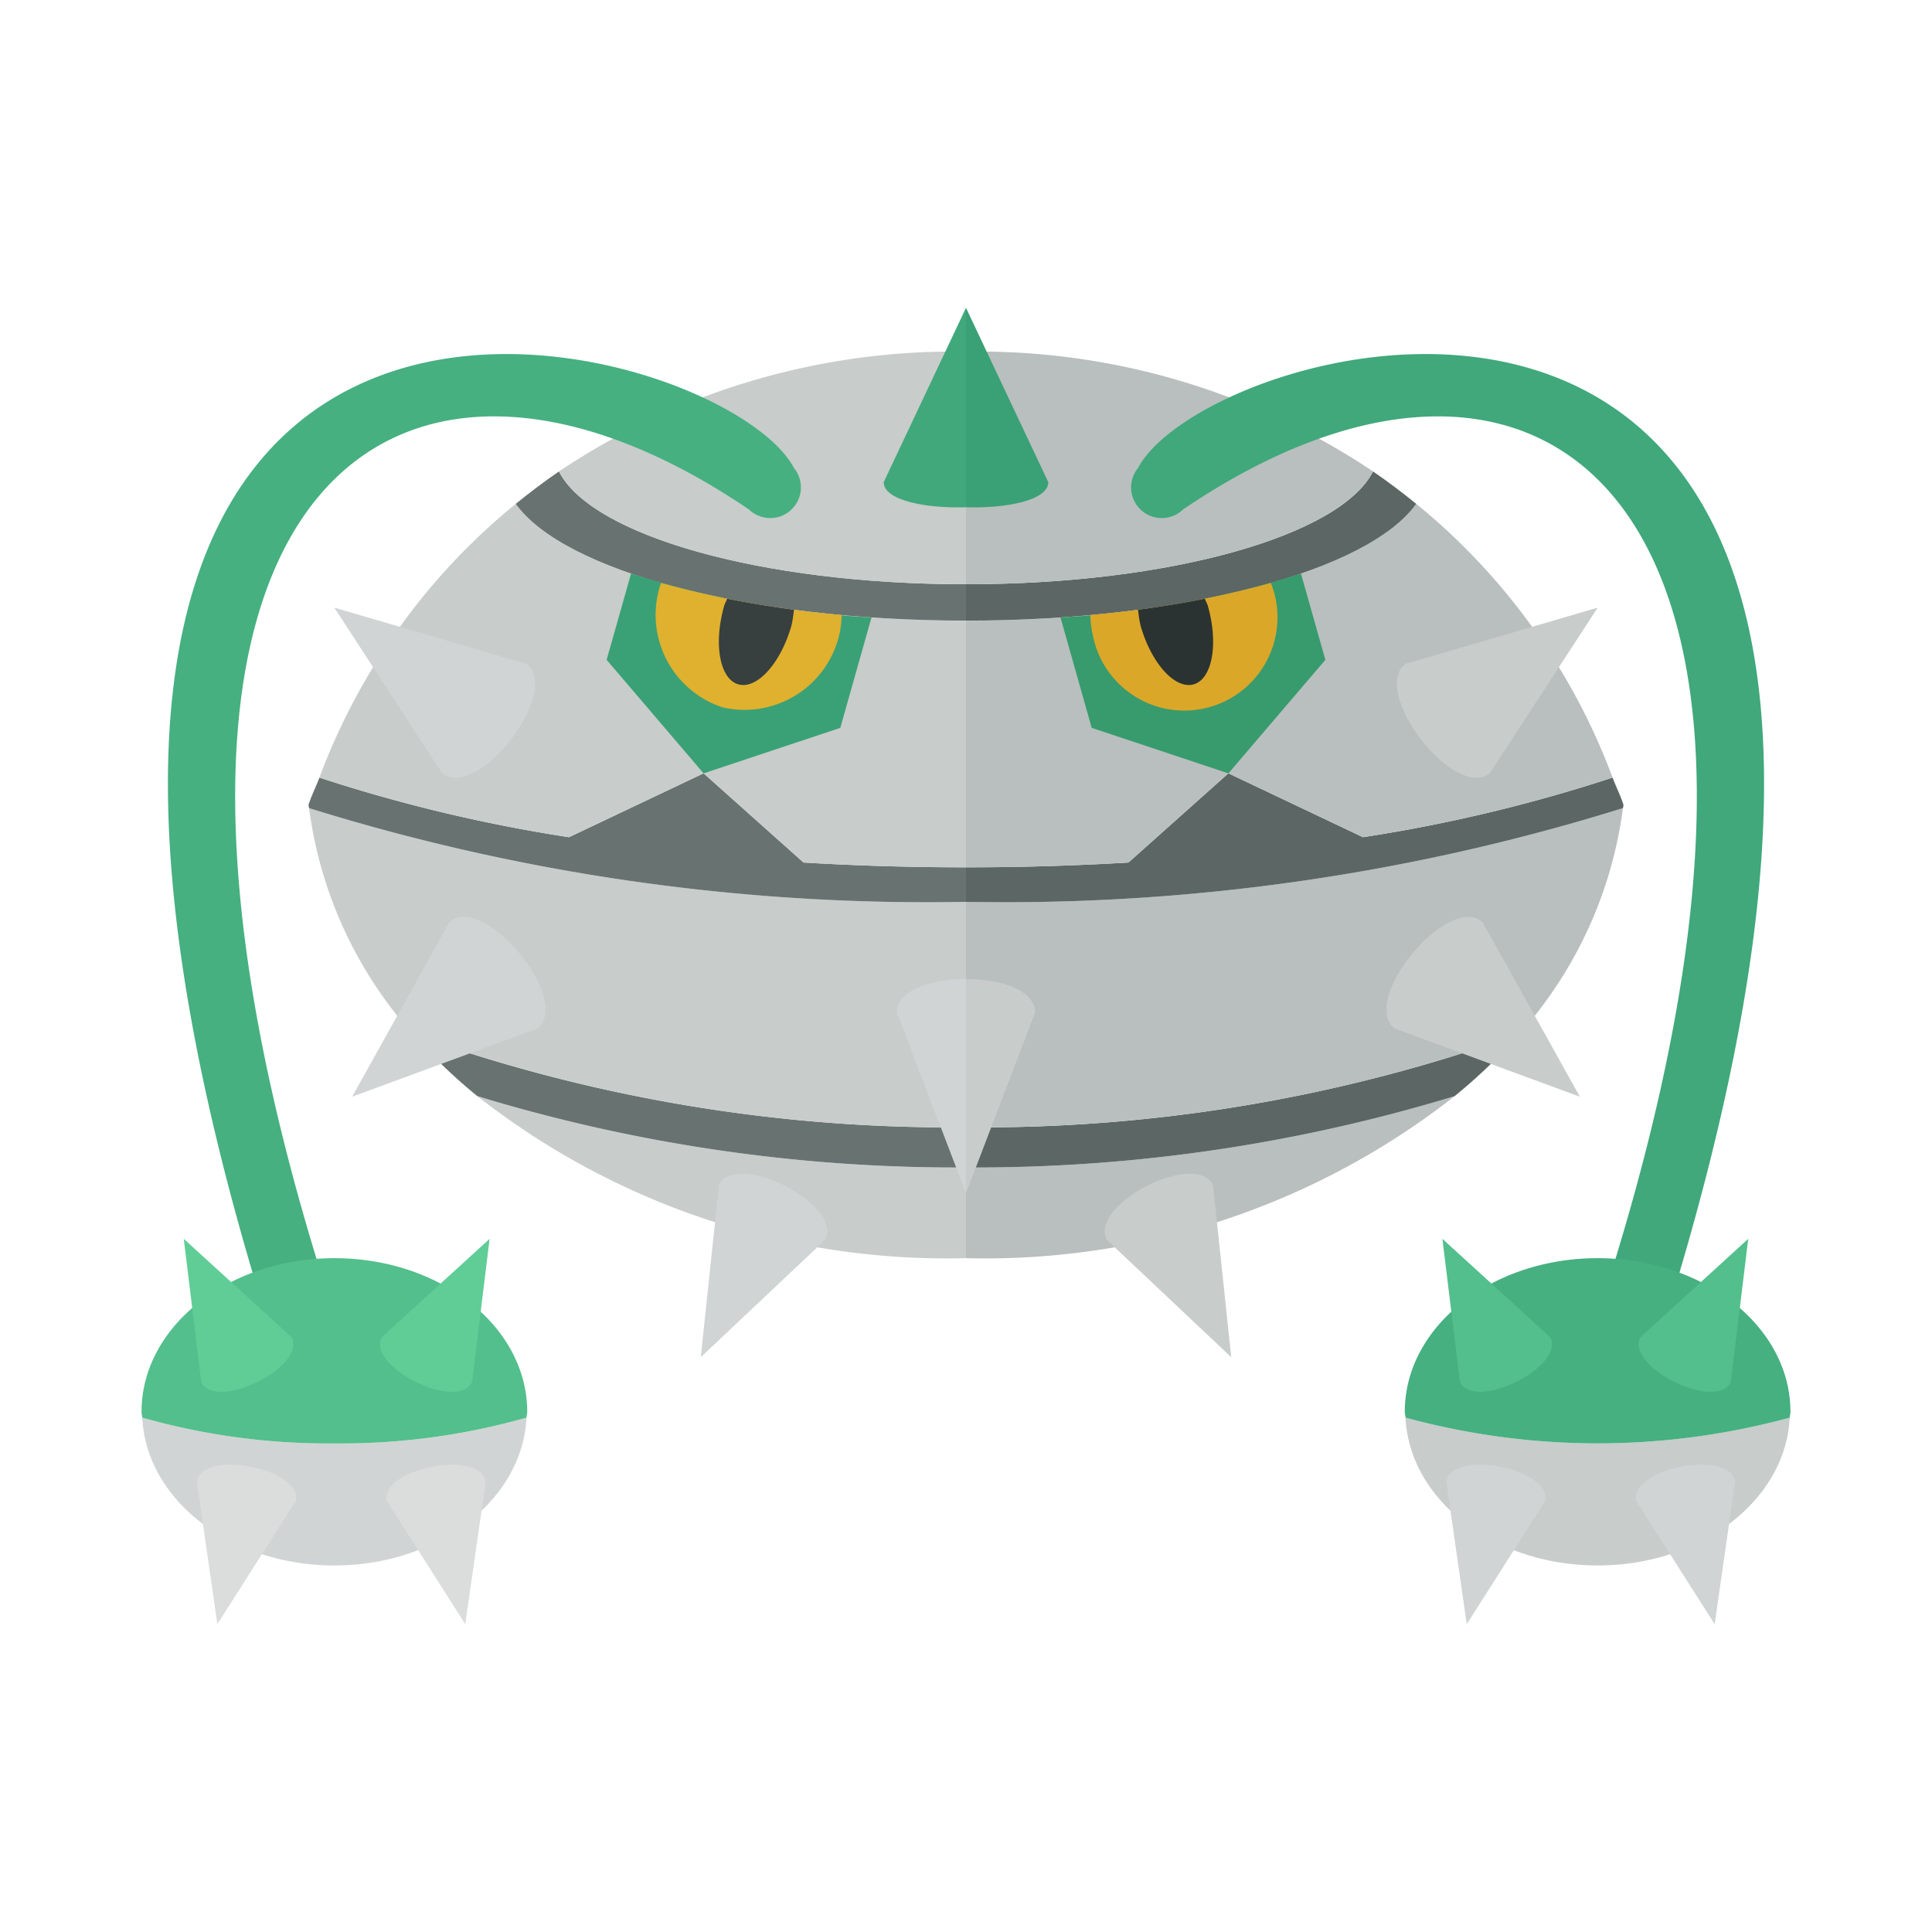 <svg xmlns="http://www.w3.org/2000/svg" width="100%" height="100%" viewBox="-2.72 -2.72 37.44 37.44"><path fill="#c8cccb" d="M6.531 18.522A14.731 14.731 0 0016 21.662v-1.758a31.852 31.852 0 01-9.469-1.382z"/><path fill="#687271" d="M5.277 17.318a10.59 10.59 0 001.254 1.204A31.852 31.852 0 0016 19.904v-.778a30.945 30.945 0 01-10.723-1.808z"/><path fill="#c8cccb" d="M3.269 12.94a8.16 8.16 0 002.008 4.378A30.945 30.945 0 0016 19.126v-4.37A40.25 40.25 0 013.269 12.94z"/><path fill="#687271" d="M12.852 13.995l-1.937-1.729-2.608 1.238a30.314 30.314 0 01-4.837-1.155c-.066.177-.156.352-.212.53.002.02.008.04.01.061A40.25 40.25 0 0016 14.757v-.67a52.93 52.93 0 01-3.148-.092z"/><path fill="#c8cccb" d="M7.275 7.044a12.442 12.442 0 00-3.805 5.304 30.314 30.314 0 004.837 1.156l2.608-1.238 1.937 1.729a52.93 52.93 0 003.148.093v-4.78c-4.249 0-7.8-.967-8.725-2.264z"/><path fill="#687271" d="M8.112 6.416c-.291.2-.569.41-.837.628C8.201 8.34 11.751 9.307 16 9.307v-.705c-3.971 0-7.258-.946-7.888-2.186z"/><path fill="#c8cccb" d="M8.112 6.416c.63 1.24 3.917 2.186 7.888 2.186V4.095a13.743 13.743 0 00-7.888 2.321z"/><path fill="#d1d4d4" d="M.037 24.752c.076 1.591 1.708 2.865 3.723 2.865s3.646-1.274 3.723-2.865a13.18 13.18 0 01-3.723.5 13.18 13.18 0 01-3.723-.5z"/><path fill="#46b080" d="M2.806 23.957c.27.638 1.455.137 1.186-.5-5.567-16.251.593-21.2 7.803-16.303a.594.594 0 00.87-.806C11.21 3.572-5.415-.887 2.806 23.958z"/><path fill="#53bf8c" d="M3.76 21.662c-2.064 0-3.737 1.333-3.737 2.977 0 .04.012.075.014.113a13.18 13.18 0 003.723.5 13.18 13.18 0 003.723-.5c.001-.038.014-.074.014-.113 0-1.644-1.673-2.977-3.737-2.977z"/><path fill="#40a87b" d="M14.405 6.624c0 .354.826.512 1.595.486V3.245z"/><path fill="#d1d4d4" d="M7.483 10.144c.694.534-.94 2.657-1.634 2.122l-2.09-3.21zm7.178 6.757L16 20.404v-4.15c-.668-.004-1.336.21-1.339.647zm-8.669-1.756c.675-.558 2.381 1.506 1.706 2.065l-3.594 1.323zm5.221 5.095c.348-.674 2.409.39 2.06 1.065l-2.413 2.276z"/><path fill="#60cd96" d="M2.934 23.197c.284.574-1.47 1.441-1.754.867l-.339-2.777zm1.741 0c-.284.574 1.47 1.441 1.753.867l.34-2.777z"/><path fill="#dadddc" d="M4.775 26.365c-.125-.628 1.795-1.007 1.919-.38l-.398 2.77zm-1.761 0c.124-.628-1.796-1.007-1.92-.38l.398 2.77z"/><path fill="#3aa176" d="M9.036 10.067l1.879 2.2 2.649-.882.605-2.14a18.64 18.64 0 01-4.66-.85z"/><path fill="#e0b12e" d="M10.08 8.607a1.886 1.886 0 001.197 2.379 1.886 1.886 0 002.266-1.399 1.861 1.861 0 00.047-.39 19.19 19.19 0 01-3.498-.62c-.003.011-.009.02-.012.03z"/><path fill="#373f3f" d="M11.312 9.027c-.208.734-.084 1.413.277 1.515s.823-.41 1.03-1.145a2.296 2.296 0 00.046-.301c-.452-.06-.882-.131-1.294-.213-.018.05-.044.09-.06.144z"/><path fill="#b9bfbe" d="M25.469 18.522A14.731 14.731 0 0116 21.662v-1.758a31.852 31.852 0 009.469-1.382z"/><path fill="#5c6664" d="M26.723 17.318a10.59 10.59 0 01-1.254 1.204A31.852 31.852 0 0116 19.904v-.778a30.945 30.945 0 0010.723-1.808z"/><path fill="#b9bfbe" d="M28.731 12.94a8.16 8.16 0 01-2.008 4.378A30.945 30.945 0 0116 19.126v-4.37a40.25 40.25 0 0012.731-1.816z"/><path fill="#5c6664" d="M19.148 13.995l1.937-1.729 2.608 1.238a30.314 30.314 0 004.837-1.155c.066.177.156.352.212.53-.002.02-.008.04-.01.061A40.25 40.25 0 0116 14.757v-.67a52.93 52.93 0 003.148-.092z"/><path fill="#b9bfbe" d="M24.725 7.044a12.442 12.442 0 013.805 5.304 30.314 30.314 0 01-4.837 1.156l-2.608-1.238-1.937 1.729a52.93 52.93 0 01-3.148.093v-4.78c4.249 0 7.8-.967 8.725-2.264z"/><path fill="#5c6664" d="M23.888 6.416c.291.2.569.41.837.628C23.799 8.34 20.249 9.307 16 9.307v-.705c3.971 0 7.258-.946 7.888-2.186z"/><path fill="#b9bfbe" d="M23.888 6.416c-.63 1.24-3.917 2.186-7.888 2.186V4.095a13.743 13.743 0 017.888 2.321z"/><path fill="#c8cccb" d="M31.963 24.752c-.076 1.591-1.708 2.865-3.723 2.865s-3.646-1.274-3.723-2.865a14.14 14.14 0 007.446 0z"/><path fill="#40a87b" d="M29.194 23.957c-.27.638-1.455.137-1.186-.5 5.567-16.251-.593-21.2-7.803-16.303a.594.594 0 01-.87-.806c1.454-2.776 18.08-7.235 9.859 17.61z"/><path fill="#46b080" d="M28.24 21.662c2.064 0 3.737 1.333 3.737 2.977 0 .04-.012.075-.014.113a14.14 14.14 0 01-7.446 0c-.001-.038-.014-.074-.014-.113 0-1.644 1.673-2.977 3.737-2.977z"/><path fill="#3aa176" d="M17.595 6.624c0 .354-.826.512-1.595.486V3.245z"/><path fill="#c8cccb" d="M24.517 10.144c-.694.534.94 2.657 1.634 2.122l2.09-3.21zm-7.178 6.757L16 20.404v-4.15c.668-.004 1.336.21 1.339.647zm8.669-1.756c-.675-.558-2.381 1.506-1.706 2.065l3.594 1.323zm-5.221 5.095c-.348-.674-2.409.39-2.06 1.065l2.413 2.276z"/><path fill="#53bf8c" d="M29.066 23.197c-.284.574 1.47 1.441 1.754.867l.339-2.777zm-1.741 0c.284.574-1.47 1.441-1.753.867l-.34-2.777z"/><path fill="#d1d4d4" d="M27.225 26.365c.125-.628-1.795-1.007-1.919-.38l.398 2.77zm1.761 0c-.124-.628 1.796-1.007 1.92-.38l-.398 2.77z"/><path fill="#379b6d" d="M22.964 10.067l-1.879 2.2-2.649-.882-.605-2.14a18.64 18.64 0 004.66-.85z"/><path fill="#dba728" d="M21.92 8.607a1.806 1.806 0 11-3.463.98 1.861 1.861 0 01-.047-.39 19.19 19.19 0 003.498-.62c.003.011.009.02.012.03z"/><path fill="#2b3332" d="M20.688 9.027c.208.734.084 1.413-.277 1.515s-.823-.41-1.03-1.145a2.296 2.296 0 01-.046-.301c.452-.06.882-.131 1.294-.213.018.05.044.09.06.144z"/></svg>